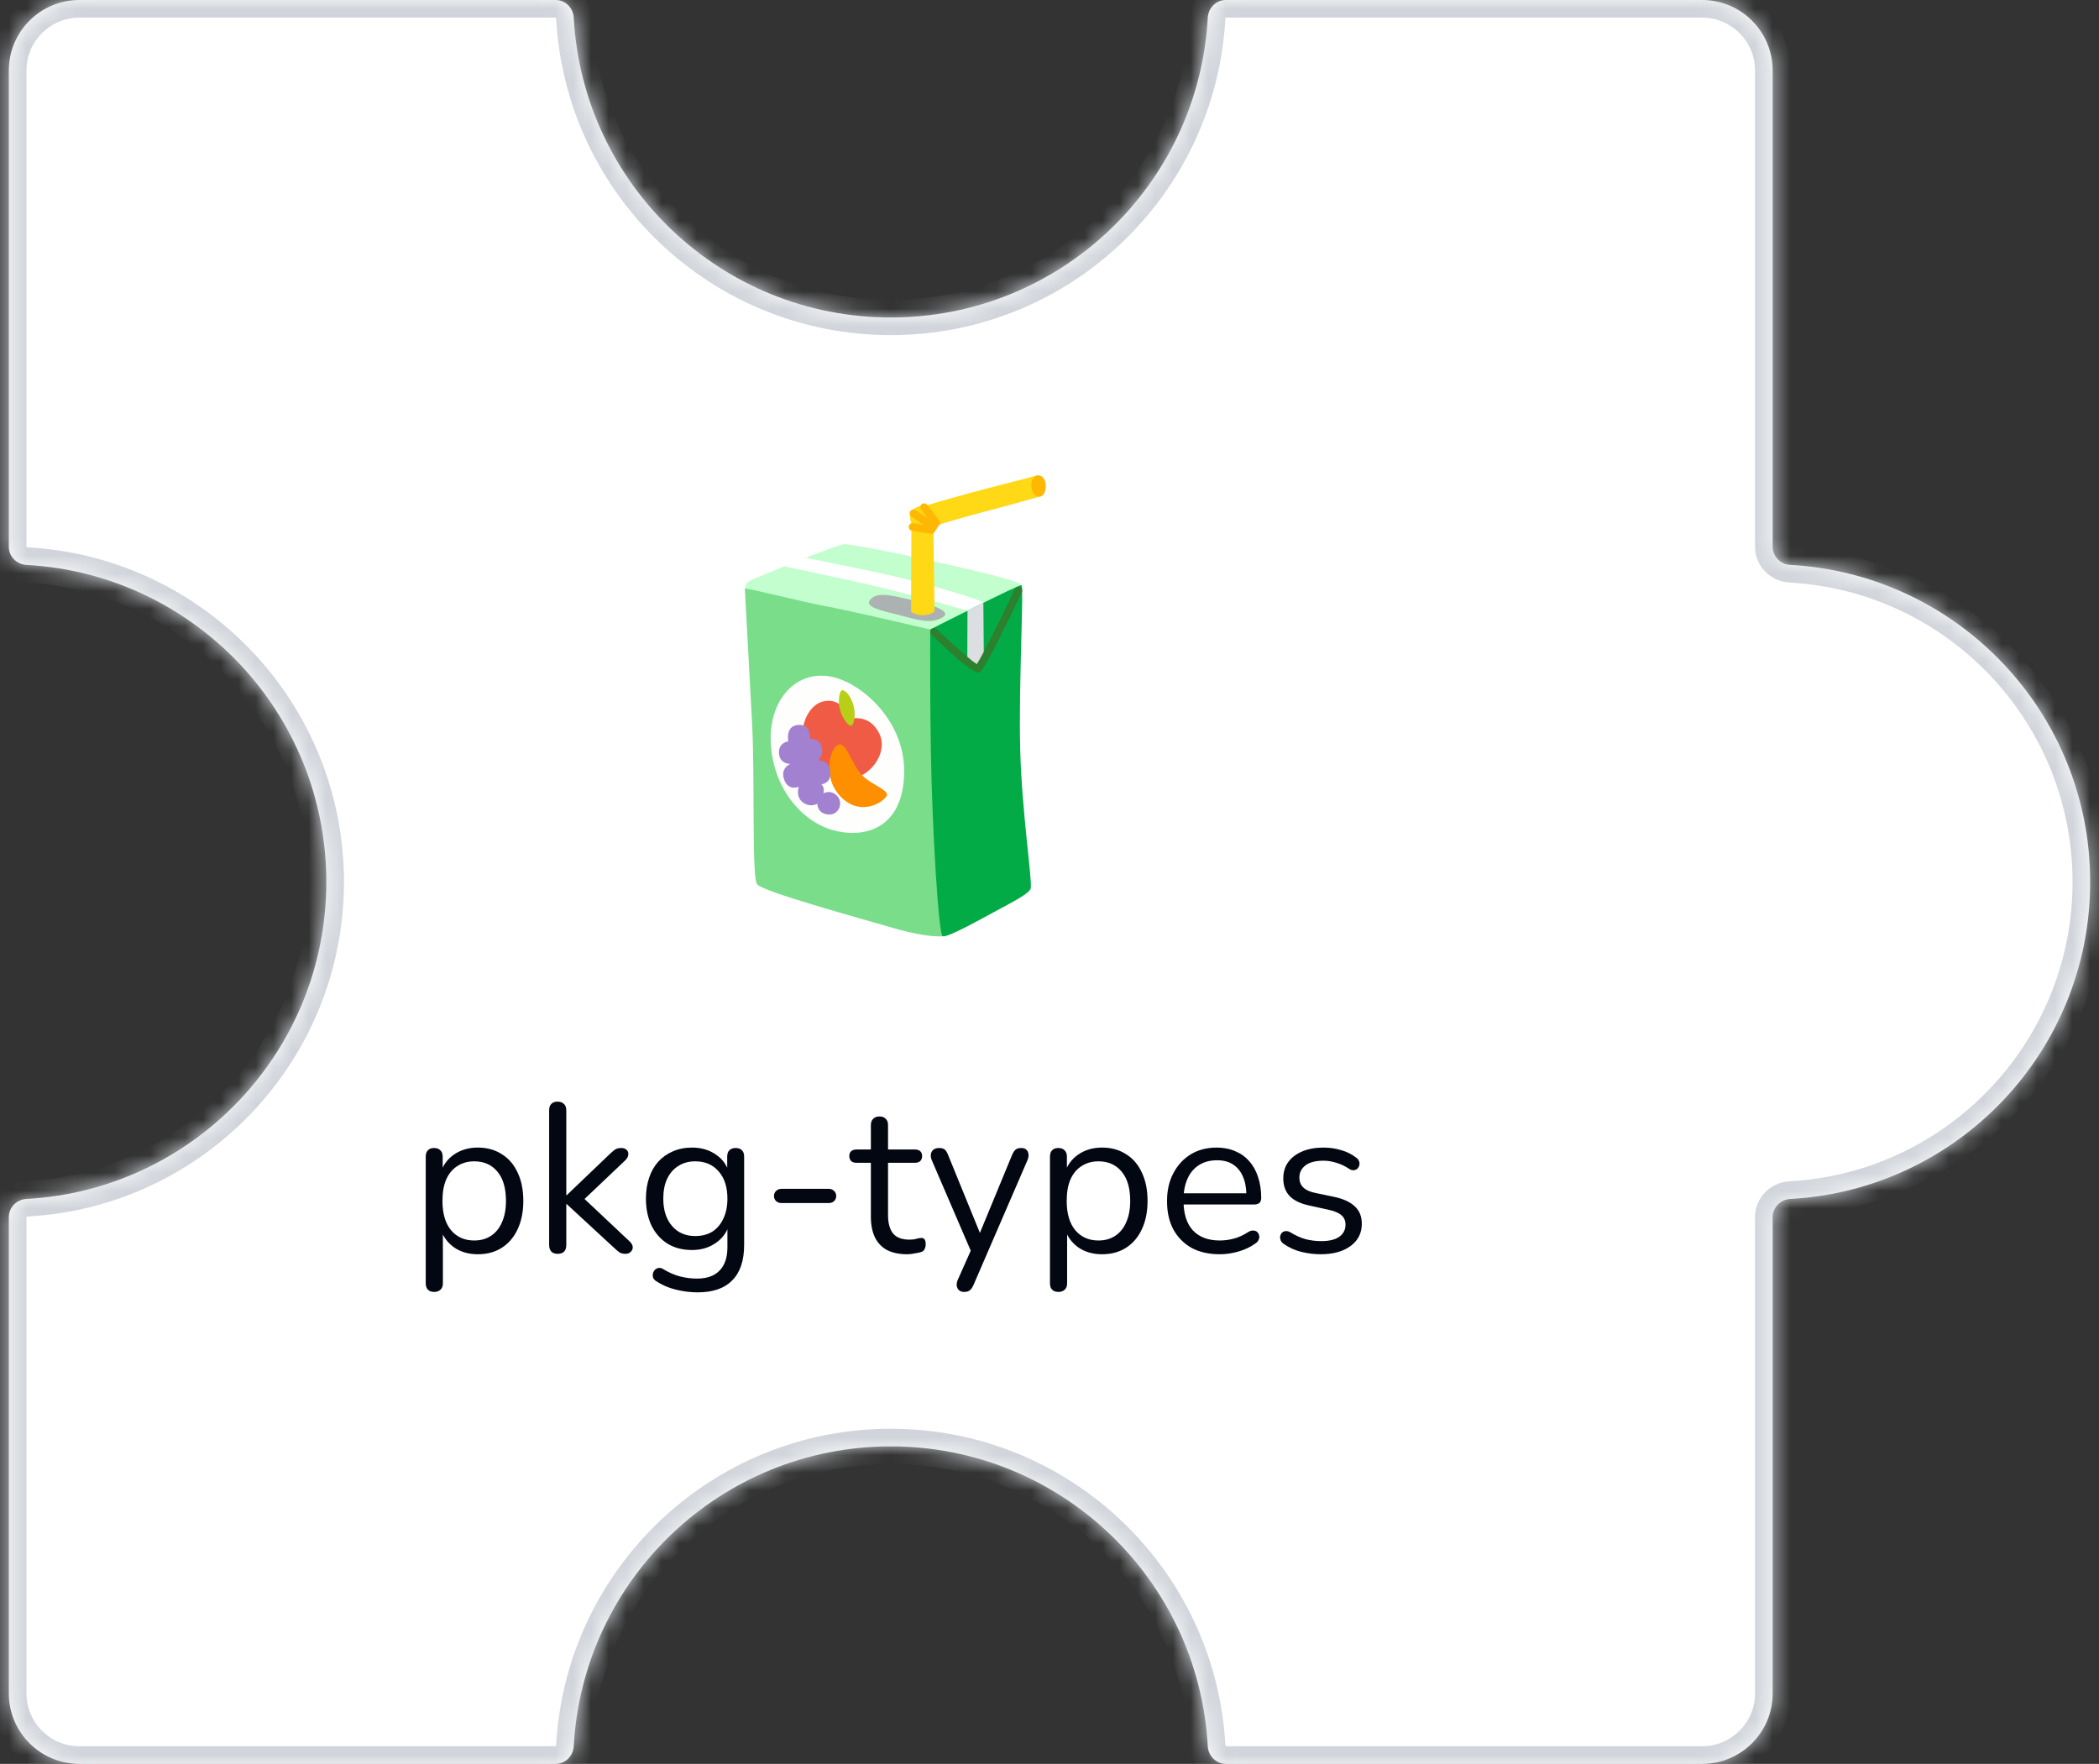 <svg width="119" height="100" viewBox="0 0 119 100" fill="none" xmlns="http://www.w3.org/2000/svg">
<rect x="0" y="0" width="119" height="100" fill="#333333" stroke="none"/>
<mask id="path-1-inside-1_673_10151" fill="white">
<path fill-rule="evenodd" clip-rule="evenodd" d="M50.5 18C60.106 18 67.954 10.476 68.473 1C68.503 0.448 68.948 0 69.5 0L96.5 0C98.709 0 100.5 1.791 100.5 4V31C100.5 31.552 100.948 31.997 101.5 32.027C110.976 32.546 118.5 40.394 118.5 50C118.5 59.606 110.976 67.454 101.5 67.973C100.948 68.003 100.5 68.448 100.5 69V96C100.5 98.209 98.709 100 96.5 100H69.5C68.948 100 68.503 99.552 68.473 99C67.954 89.524 60.106 82 50.5 82C40.894 82 33.046 89.524 32.527 99C32.497 99.552 32.052 100 31.5 100H4.5C2.291 100 0.5 98.209 0.5 96L0.5 69C0.5 68.448 0.948 68.003 1.5 67.973C10.976 67.454 18.5 59.606 18.5 50C18.5 40.394 10.976 32.546 1.5 32.027C0.948 31.997 0.5 31.552 0.5 31L0.5 4C0.5 1.791 2.291 0 4.5 0L31.5 0C32.052 0 32.497 0.448 32.527 1C33.046 10.476 40.894 18 50.5 18Z"/>
</mask>
<path fill-rule="evenodd" clip-rule="evenodd" d="M50.5 18C60.106 18 67.954 10.476 68.473 1C68.503 0.448 68.948 0 69.5 0L96.5 0C98.709 0 100.5 1.791 100.5 4V31C100.5 31.552 100.948 31.997 101.5 32.027C110.976 32.546 118.5 40.394 118.5 50C118.5 59.606 110.976 67.454 101.5 67.973C100.948 68.003 100.5 68.448 100.5 69V96C100.5 98.209 98.709 100 96.5 100H69.5C68.948 100 68.503 99.552 68.473 99C67.954 89.524 60.106 82 50.5 82C40.894 82 33.046 89.524 32.527 99C32.497 99.552 32.052 100 31.5 100H4.5C2.291 100 0.5 98.209 0.5 96L0.5 69C0.5 68.448 0.948 68.003 1.5 67.973C10.976 67.454 18.5 59.606 18.5 50C18.5 40.394 10.976 32.546 1.5 32.027C0.948 31.997 0.5 31.552 0.5 31L0.5 4C0.5 1.791 2.291 0 4.5 0L31.5 0C32.052 0 32.497 0.448 32.527 1C33.046 10.476 40.894 18 50.5 18Z" fill="#FFFFFF" fill-opacity="1"/>
<path d="M96.5 0V-1V0ZM32.527 1L33.526 0.945L32.527 1ZM1.5 67.973L1.445 66.974L1.5 67.973ZM32.527 99L31.529 98.945L32.527 99ZM101.5 67.973L101.555 68.971L101.5 67.973ZM68.473 99L69.471 98.945L68.473 99ZM101.5 32.027L101.555 31.029L101.5 32.027ZM67.474 0.945C66.984 9.894 59.572 17 50.5 17L50.5 19C60.64 19 68.924 11.058 69.471 1.055L67.474 0.945ZM96.5 -1L69.5 -1V1L96.5 1V-1ZM101.5 4C101.5 1.239 99.261 -1 96.5 -1V1C98.157 1 99.5 2.343 99.5 4L101.5 4ZM101.5 31V4L99.5 4V31H101.5ZM101.445 33.026C110.394 33.516 117.5 40.928 117.5 50H119.5C119.5 39.86 111.558 31.576 101.555 31.029L101.445 33.026ZM117.5 50C117.5 59.072 110.394 66.484 101.445 66.974L101.555 68.971C111.558 68.424 119.5 60.14 119.5 50H117.5ZM101.5 96V69H99.5V96H101.5ZM96.5 101C99.261 101 101.5 98.761 101.5 96H99.5C99.5 97.657 98.157 99 96.5 99V101ZM69.5 101H96.5V99H69.5V101ZM50.5 83C59.572 83 66.984 90.106 67.474 99.055L69.471 98.945C68.924 88.942 60.64 81 50.5 81V83ZM33.526 99.055C34.016 90.106 41.428 83 50.5 83V81C40.36 81 32.077 88.942 31.529 98.945L33.526 99.055ZM4.5 101H31.5L31.5 99H4.5V101ZM-0.5 96C-0.5 98.761 1.739 101 4.5 101V99C2.843 99 1.5 97.657 1.5 96H-0.5ZM-0.5 69L-0.5 96H1.5L1.5 69H-0.5ZM17.5 50C17.5 59.072 10.394 66.484 1.445 66.974L1.555 68.971C11.558 68.424 19.5 60.14 19.5 50L17.5 50ZM1.445 33.026C10.394 33.516 17.5 40.928 17.5 50L19.5 50C19.5 39.86 11.558 31.576 1.555 31.029L1.445 33.026ZM-0.5 4L-0.5 31H1.5L1.5 4H-0.5ZM4.5 -1C1.739 -1 -0.5 1.239 -0.5 4H1.5C1.5 2.343 2.843 1 4.5 1V-1ZM31.5 -1L4.5 -1V1L31.5 1V-1ZM50.5 17C41.428 17 34.016 9.894 33.526 0.945L31.529 1.055C32.077 11.058 40.36 19 50.5 19L50.5 17ZM31.5 1C31.501 1 31.501 1 31.501 1C31.5 1 31.5 1 31.5 1C31.5 1 31.503 1.001 31.508 1.006C31.519 1.016 31.528 1.033 31.529 1.055L33.526 0.945C33.468 -0.101 32.618 -1 31.5 -1V1ZM1.555 31.029C1.533 31.028 1.516 31.019 1.506 31.008C1.501 31.003 1.5 31 1.5 31C1.5 31 1.5 31 1.5 31.001C1.5 31.001 1.5 31.001 1.5 31H-0.5C-0.5 32.118 0.399 32.968 1.445 33.026L1.555 31.029ZM1.5 69C1.5 68.999 1.5 68.999 1.5 68.999C1.5 69 1.5 69 1.5 69C1.5 69 1.501 68.997 1.506 68.992C1.516 68.981 1.533 68.972 1.555 68.971L1.445 66.974C0.399 67.031 -0.5 67.882 -0.5 69H1.5ZM69.471 1.055C69.472 1.033 69.481 1.016 69.492 1.006C69.497 1.001 69.5 1 69.5 1C69.5 1 69.5 1 69.499 1C69.499 1 69.499 1 69.5 1V-1C68.382 -1 67.531 -0.101 67.474 0.945L69.471 1.055ZM31.529 98.945C31.528 98.967 31.519 98.984 31.508 98.994C31.503 98.999 31.5 99 31.5 99C31.5 99 31.5 99 31.501 99C31.501 99 31.501 99 31.5 99L31.5 101C32.618 101 33.468 100.101 33.526 99.055L31.529 98.945ZM101.445 66.974C100.399 67.031 99.5 67.882 99.5 69H101.5C101.5 68.999 101.5 68.999 101.5 68.999C101.5 69 101.5 69 101.5 69C101.5 69 101.501 68.997 101.506 68.992C101.516 68.981 101.533 68.972 101.555 68.971L101.445 66.974ZM69.5 99C69.499 99 69.499 99 69.499 99C69.5 99 69.5 99 69.5 99C69.5 99 69.497 98.999 69.492 98.994C69.481 98.984 69.472 98.967 69.471 98.945L67.474 99.055C67.531 100.101 68.382 101 69.5 101V99ZM99.5 31C99.5 32.118 100.399 32.968 101.445 33.026L101.555 31.029C101.533 31.028 101.516 31.019 101.506 31.008C101.501 31.003 101.5 31 101.5 31C101.5 31 101.5 31 101.5 31.001C101.5 31.001 101.5 31.001 101.5 31H99.5Z" fill="#D1D5DB" mask="url(#path-1-inside-1_673_10151)"/>
<path d="M24.617 73.244C24.457 73.244 24.337 73.2 24.257 73.112C24.177 73.032 24.137 72.912 24.137 72.752V65.576C24.137 65.416 24.177 65.296 24.257 65.216C24.337 65.128 24.453 65.084 24.605 65.084C24.765 65.084 24.885 65.128 24.965 65.216C25.053 65.296 25.097 65.416 25.097 65.576V66.716L24.965 66.548C25.093 66.092 25.345 65.732 25.721 65.468C26.105 65.196 26.561 65.06 27.089 65.06C27.609 65.06 28.061 65.184 28.445 65.432C28.837 65.672 29.137 66.02 29.345 66.476C29.561 66.924 29.669 67.46 29.669 68.084C29.669 68.7 29.561 69.236 29.345 69.692C29.137 70.14 28.841 70.488 28.457 70.736C28.073 70.984 27.617 71.108 27.089 71.108C26.561 71.108 26.109 70.976 25.733 70.712C25.357 70.44 25.101 70.08 24.965 69.632H25.109V72.752C25.109 72.912 25.065 73.032 24.977 73.112C24.889 73.2 24.769 73.244 24.617 73.244ZM26.885 70.328C27.253 70.328 27.569 70.24 27.833 70.064C28.105 69.888 28.313 69.632 28.457 69.296C28.609 68.96 28.685 68.556 28.685 68.084C28.685 67.356 28.521 66.8 28.193 66.416C27.873 66.032 27.437 65.84 26.885 65.84C26.525 65.84 26.209 65.928 25.937 66.104C25.665 66.272 25.453 66.524 25.301 66.86C25.157 67.188 25.085 67.596 25.085 68.084C25.085 68.804 25.249 69.36 25.577 69.752C25.905 70.136 26.341 70.328 26.885 70.328ZM31.613 71.084C31.453 71.084 31.333 71.04 31.253 70.952C31.173 70.864 31.133 70.74 31.133 70.58V62.948C31.133 62.788 31.173 62.668 31.253 62.588C31.333 62.5 31.453 62.456 31.613 62.456C31.765 62.456 31.885 62.5 31.973 62.588C32.061 62.668 32.105 62.788 32.105 62.948V67.76H32.129L34.589 65.408C34.701 65.304 34.797 65.224 34.877 65.168C34.965 65.112 35.081 65.084 35.225 65.084C35.353 65.084 35.453 65.12 35.525 65.192C35.597 65.256 35.629 65.34 35.621 65.444C35.621 65.54 35.573 65.644 35.477 65.756L32.861 68.24V67.712L35.705 70.388C35.817 70.5 35.873 70.608 35.873 70.712C35.873 70.816 35.833 70.904 35.753 70.976C35.681 71.048 35.585 71.084 35.465 71.084C35.321 71.084 35.205 71.056 35.117 71C35.029 70.936 34.921 70.844 34.793 70.724L32.129 68.264H32.105V70.58C32.105 70.916 31.941 71.084 31.613 71.084ZM39.56 73.268C39.136 73.268 38.72 73.216 38.312 73.112C37.912 73.016 37.548 72.86 37.22 72.644C37.124 72.588 37.06 72.52 37.028 72.44C37.004 72.36 37 72.28 37.016 72.2C37.032 72.128 37.068 72.06 37.124 71.996C37.18 71.94 37.244 71.904 37.316 71.888C37.396 71.872 37.476 71.884 37.556 71.924C37.908 72.14 38.244 72.288 38.564 72.368C38.884 72.448 39.2 72.488 39.512 72.488C40.08 72.488 40.508 72.336 40.796 72.032C41.092 71.728 41.24 71.288 41.24 70.712V69.356H41.36C41.24 69.82 40.984 70.188 40.592 70.46C40.208 70.732 39.756 70.868 39.236 70.868C38.7 70.868 38.236 70.748 37.844 70.508C37.452 70.26 37.148 69.916 36.932 69.476C36.724 69.036 36.62 68.528 36.62 67.952C36.62 67.52 36.68 67.128 36.8 66.776C36.92 66.416 37.092 66.112 37.316 65.864C37.548 65.608 37.824 65.412 38.144 65.276C38.472 65.132 38.836 65.06 39.236 65.06C39.764 65.06 40.22 65.196 40.604 65.468C40.988 65.732 41.236 66.092 41.348 66.548L41.228 66.692V65.576C41.228 65.416 41.268 65.296 41.348 65.216C41.436 65.128 41.556 65.084 41.708 65.084C41.868 65.084 41.988 65.128 42.068 65.216C42.148 65.296 42.188 65.416 42.188 65.576V70.58C42.188 71.468 41.964 72.136 41.516 72.584C41.076 73.04 40.424 73.268 39.56 73.268ZM39.416 70.076C39.792 70.076 40.116 69.992 40.388 69.824C40.66 69.648 40.868 69.4 41.012 69.08C41.164 68.76 41.24 68.384 41.24 67.952C41.24 67.304 41.076 66.792 40.748 66.416C40.42 66.032 39.976 65.84 39.416 65.84C39.048 65.84 38.728 65.928 38.456 66.104C38.184 66.272 37.972 66.516 37.82 66.836C37.676 67.148 37.604 67.52 37.604 67.952C37.604 68.6 37.768 69.116 38.096 69.5C38.424 69.884 38.864 70.076 39.416 70.076ZM44.3 68.204C44.18 68.204 44.08 68.168 44 68.096C43.92 68.016 43.88 67.92 43.88 67.808C43.88 67.688 43.92 67.592 44 67.52C44.08 67.44 44.18 67.4 44.3 67.4H47C47.112 67.4 47.208 67.44 47.288 67.52C47.368 67.592 47.408 67.688 47.408 67.808C47.408 67.92 47.368 68.016 47.288 68.096C47.208 68.168 47.112 68.204 47 68.204H44.3ZM51.438 71.108C50.981 71.108 50.597 71.028 50.285 70.868C49.981 70.7 49.754 70.46 49.602 70.148C49.45 69.828 49.373 69.44 49.373 68.984V65.924H48.569C48.434 65.924 48.33 65.892 48.258 65.828C48.185 65.756 48.15 65.66 48.15 65.54C48.15 65.42 48.185 65.328 48.258 65.264C48.33 65.2 48.434 65.168 48.569 65.168H49.373V63.788C49.373 63.628 49.417 63.508 49.505 63.428C49.593 63.34 49.714 63.296 49.865 63.296C50.017 63.296 50.133 63.34 50.214 63.428C50.301 63.508 50.346 63.628 50.346 63.788V65.168H51.858C51.993 65.168 52.097 65.2 52.169 65.264C52.242 65.328 52.278 65.42 52.278 65.54C52.278 65.66 52.242 65.756 52.169 65.828C52.097 65.892 51.993 65.924 51.858 65.924H50.346V68.888C50.346 69.344 50.441 69.692 50.633 69.932C50.825 70.164 51.138 70.28 51.569 70.28C51.721 70.28 51.849 70.264 51.953 70.232C52.066 70.2 52.157 70.184 52.23 70.184C52.301 70.176 52.361 70.2 52.41 70.256C52.458 70.312 52.481 70.408 52.481 70.544C52.481 70.64 52.462 70.728 52.422 70.808C52.389 70.888 52.33 70.944 52.242 70.976C52.145 71.008 52.017 71.036 51.858 71.06C51.706 71.092 51.566 71.108 51.438 71.108ZM54.659 73.244C54.539 73.244 54.443 73.212 54.371 73.148C54.299 73.084 54.255 72.996 54.239 72.884C54.231 72.78 54.251 72.672 54.299 72.56L55.127 70.7V71.12L52.823 65.768C52.775 65.648 52.759 65.536 52.775 65.432C52.791 65.328 52.839 65.244 52.919 65.18C52.999 65.116 53.111 65.084 53.255 65.084C53.383 65.084 53.483 65.112 53.555 65.168C53.627 65.224 53.691 65.324 53.747 65.468L55.715 70.292H55.391L57.383 65.468C57.447 65.324 57.515 65.224 57.587 65.168C57.659 65.112 57.763 65.084 57.899 65.084C58.027 65.084 58.123 65.116 58.187 65.18C58.259 65.244 58.299 65.328 58.307 65.432C58.323 65.528 58.307 65.636 58.259 65.756L55.187 72.86C55.123 73.004 55.051 73.104 54.971 73.16C54.899 73.216 54.795 73.244 54.659 73.244ZM60.007 73.244C59.847 73.244 59.727 73.2 59.647 73.112C59.567 73.032 59.527 72.912 59.527 72.752V65.576C59.527 65.416 59.567 65.296 59.647 65.216C59.727 65.128 59.843 65.084 59.995 65.084C60.155 65.084 60.275 65.128 60.355 65.216C60.443 65.296 60.487 65.416 60.487 65.576V66.716L60.355 66.548C60.483 66.092 60.735 65.732 61.111 65.468C61.495 65.196 61.951 65.06 62.479 65.06C62.999 65.06 63.451 65.184 63.835 65.432C64.227 65.672 64.527 66.02 64.735 66.476C64.951 66.924 65.059 67.46 65.059 68.084C65.059 68.7 64.951 69.236 64.735 69.692C64.527 70.14 64.231 70.488 63.847 70.736C63.463 70.984 63.007 71.108 62.479 71.108C61.951 71.108 61.499 70.976 61.123 70.712C60.747 70.44 60.491 70.08 60.355 69.632H60.499V72.752C60.499 72.912 60.455 73.032 60.367 73.112C60.279 73.2 60.159 73.244 60.007 73.244ZM62.275 70.328C62.643 70.328 62.959 70.24 63.223 70.064C63.495 69.888 63.703 69.632 63.847 69.296C63.999 68.96 64.075 68.556 64.075 68.084C64.075 67.356 63.911 66.8 63.583 66.416C63.263 66.032 62.827 65.84 62.275 65.84C61.915 65.84 61.599 65.928 61.327 66.104C61.055 66.272 60.843 66.524 60.691 66.86C60.547 67.188 60.475 67.596 60.475 68.084C60.475 68.804 60.639 69.36 60.967 69.752C61.295 70.136 61.731 70.328 62.275 70.328ZM69.151 71.108C68.535 71.108 68.003 70.988 67.555 70.748C67.115 70.5 66.771 70.152 66.523 69.704C66.283 69.256 66.163 68.72 66.163 68.096C66.163 67.488 66.283 66.96 66.523 66.512C66.763 66.056 67.091 65.7 67.507 65.444C67.931 65.188 68.419 65.06 68.971 65.06C69.363 65.06 69.715 65.128 70.027 65.264C70.339 65.392 70.603 65.58 70.819 65.828C71.043 66.076 71.211 66.376 71.323 66.728C71.443 67.08 71.503 67.476 71.503 67.916C71.503 68.044 71.467 68.14 71.395 68.204C71.323 68.26 71.219 68.288 71.083 68.288H66.907V67.652H70.855L70.663 67.808C70.663 67.376 70.599 67.012 70.471 66.716C70.343 66.412 70.155 66.18 69.907 66.02C69.667 65.86 69.363 65.78 68.995 65.78C68.587 65.78 68.239 65.876 67.951 66.068C67.671 66.252 67.459 66.512 67.315 66.848C67.171 67.176 67.099 67.56 67.099 68V68.072C67.099 68.808 67.275 69.368 67.627 69.752C67.987 70.136 68.495 70.328 69.151 70.328C69.423 70.328 69.691 70.292 69.955 70.22C70.227 70.148 70.491 70.028 70.747 69.86C70.859 69.788 70.959 69.756 71.047 69.764C71.143 69.764 71.219 69.792 71.275 69.848C71.331 69.896 71.367 69.96 71.383 70.04C71.407 70.112 71.399 70.192 71.359 70.28C71.327 70.368 71.259 70.444 71.155 70.508C70.891 70.7 70.579 70.848 70.219 70.952C69.859 71.056 69.503 71.108 69.151 71.108ZM74.878 71.108C74.518 71.108 74.154 71.064 73.786 70.976C73.426 70.888 73.09 70.736 72.778 70.52C72.698 70.464 72.642 70.4 72.61 70.328C72.578 70.248 72.566 70.172 72.574 70.1C72.59 70.02 72.622 69.952 72.67 69.896C72.726 69.84 72.79 69.808 72.862 69.8C72.942 69.784 73.03 69.8 73.126 69.848C73.438 70.04 73.738 70.176 74.026 70.256C74.322 70.328 74.614 70.364 74.902 70.364C75.358 70.364 75.702 70.28 75.934 70.112C76.166 69.944 76.282 69.716 76.282 69.428C76.282 69.204 76.206 69.028 76.054 68.9C75.902 68.764 75.662 68.66 75.334 68.588L74.242 68.348C73.738 68.244 73.362 68.064 73.114 67.808C72.874 67.552 72.754 67.22 72.754 66.812C72.754 66.452 72.846 66.144 73.03 65.888C73.222 65.624 73.49 65.42 73.834 65.276C74.178 65.132 74.578 65.06 75.034 65.06C75.386 65.06 75.718 65.108 76.03 65.204C76.35 65.292 76.638 65.436 76.894 65.636C76.974 65.692 77.026 65.76 77.05 65.84C77.082 65.912 77.086 65.988 77.062 66.068C77.046 66.14 77.01 66.204 76.954 66.26C76.898 66.308 76.83 66.336 76.75 66.344C76.67 66.352 76.586 66.328 76.498 66.272C76.258 66.112 76.014 65.996 75.766 65.924C75.518 65.844 75.274 65.804 75.034 65.804C74.586 65.804 74.246 65.892 74.014 66.068C73.782 66.244 73.666 66.476 73.666 66.764C73.666 66.988 73.738 67.172 73.882 67.316C74.026 67.46 74.25 67.564 74.554 67.628L75.646 67.856C76.166 67.968 76.554 68.148 76.81 68.396C77.074 68.636 77.206 68.964 77.206 69.38C77.206 69.908 76.994 70.328 76.57 70.64C76.146 70.952 75.582 71.108 74.878 71.108Z" fill="#030712"/>
<path d="M48.835 36.662L42.236 33.394C42.236 33.394 42.22 33.081 42.516 32.923C42.813 32.766 47.49 30.85 47.866 30.85C48.242 30.85 50.445 31.274 52.049 31.631C53.652 31.987 57.889 32.897 57.909 33.175C57.929 33.453 53.573 37.907 53.573 37.907L48.835 36.662Z" fill="#C3FECE"/>
<path d="M54.855 34.623C54.855 34.623 52.088 33.809 49.395 33.177C48.142 32.882 44.458 32.11 44.458 32.11C44.458 32.11 44.85 31.939 45.145 31.814C45.445 31.69 45.683 31.624 45.683 31.624C45.683 31.624 48.085 32.103 49.87 32.484C52.285 32.998 55.665 34.006 55.743 34.166C55.824 34.323 54.855 34.623 54.855 34.623Z" fill="white"/>
<path d="M49.496 33.858C48.907 34.267 49.485 34.514 50.57 34.767C51.758 35.045 52.663 35.454 53.427 35.01C54.116 34.612 52.429 34.179 51.655 34.013C51.064 33.886 49.951 33.542 49.496 33.858Z" fill="#ACB1B2"/>
<path d="M51.653 34.68C51.648 34.68 51.672 29.887 51.672 29.71C51.672 29.533 51.474 29.373 51.692 28.997C51.911 28.621 52.484 28.66 52.484 28.66C52.484 28.66 54.862 27.969 55.811 27.73C56.761 27.492 58.861 26.938 58.861 26.938L59.001 28.139C59.001 28.139 56.8 28.761 55.711 29.038C54.621 29.316 53.136 29.771 53.136 29.771L52.917 29.97L52.981 34.654C52.981 34.654 52.777 34.881 52.322 34.881C51.88 34.879 51.653 34.68 51.653 34.68Z" fill="#FFD816"/>
<path d="M58.469 27.553C58.487 27.927 58.686 28.159 58.922 28.159C59.158 28.159 59.32 27.857 59.285 27.463C59.248 27.072 58.994 26.892 58.778 26.965C58.561 27.037 58.456 27.28 58.469 27.553ZM52.922 30.08C52.88 30.08 52.838 30.069 52.801 30.043L51.666 29.286C51.618 29.253 51.584 29.203 51.573 29.146C51.562 29.089 51.573 29.03 51.605 28.982C51.621 28.957 51.641 28.937 51.665 28.921C51.689 28.905 51.716 28.893 51.744 28.888C51.772 28.882 51.801 28.882 51.83 28.888C51.858 28.893 51.885 28.904 51.909 28.92L53.044 29.677C53.145 29.745 53.171 29.881 53.105 29.981C53.062 30.045 52.992 30.08 52.922 30.08Z" fill="#FEB804"/>
<path d="M53.097 29.896C53.031 29.896 52.965 29.865 52.922 29.808C52.631 29.421 52.298 28.982 52.239 28.914C52.165 28.842 52.149 28.723 52.208 28.634C52.224 28.61 52.245 28.589 52.269 28.573C52.293 28.557 52.319 28.546 52.348 28.54C52.376 28.534 52.405 28.534 52.433 28.54C52.462 28.545 52.489 28.556 52.513 28.573C52.552 28.599 52.574 28.614 53.272 29.544C53.344 29.64 53.278 29.778 53.182 29.85C53.142 29.881 53.142 29.896 53.097 29.896Z" fill="#FEB804"/>
<path d="M52.83 30.263C52.819 30.263 52.808 30.263 52.795 30.261L51.701 30.088C51.673 30.084 51.645 30.074 51.621 30.059C51.597 30.044 51.575 30.024 51.559 30.001C51.542 29.978 51.529 29.952 51.523 29.924C51.516 29.896 51.515 29.867 51.519 29.839C51.524 29.811 51.534 29.784 51.549 29.759C51.564 29.735 51.583 29.713 51.606 29.697C51.63 29.68 51.656 29.668 51.684 29.661C51.712 29.654 51.74 29.653 51.769 29.657L52.862 29.83C52.981 29.85 53.083 29.872 53.064 29.992C53.048 30.097 52.937 30.263 52.83 30.263Z" fill="#FEB804"/>
<path d="M42.227 33.37C42.575 33.37 45.366 34.102 46.805 34.367C48.245 34.632 52.591 35.66 52.738 35.688C52.884 35.717 52.856 37.598 52.856 37.598C52.856 37.598 54.912 48.229 54.853 48.73C54.794 49.229 53.444 53.077 53.444 53.077C53.444 53.077 52.65 53.195 50.625 52.607C48.599 52.018 43.253 50.55 42.929 50.139C42.605 49.728 42.811 44.294 42.636 40.947C42.457 37.598 42.227 33.37 42.227 33.37Z" fill="#79DD8A"/>
<path d="M58.434 50.373C58.546 50.003 57.924 46.04 57.837 42.398C57.749 38.758 58.062 33.219 57.911 33.175C57.76 33.133 52.738 35.688 52.738 35.688C52.738 35.688 52.716 39.302 52.777 42.71C52.856 47.12 53.208 52.959 53.442 53.077C53.676 53.195 55.708 52.057 56.321 51.725C57.406 51.137 58.347 50.668 58.434 50.373Z" fill="#02AB46"/>
<path d="M54.84 37.362L54.851 34.619L55.75 34.177L55.776 37.185L55.361 37.913L54.84 37.362Z" fill="#DBDFE1"/>
<path d="M46.88 38.324C44.937 38.117 43.592 39.849 43.697 42.107C43.822 44.773 45.578 46.737 47.479 47.129C49.38 47.521 51.222 46.696 51.261 43.78C51.305 40.742 48.634 38.51 46.88 38.324Z" fill="#FEFEFD"/>
<path d="M48.175 40.759C48.175 40.759 47.781 39.436 46.597 39.788C45.414 40.14 44.773 42.715 46.781 43.874C48.711 44.987 50.487 42.944 49.866 41.621C49.301 40.413 48.175 40.759 48.175 40.759Z" fill="#EF5B44"/>
<path d="M47.724 39.14C47.591 39.188 47.486 39.733 47.626 40.254C47.731 40.643 48.065 41.177 48.26 41.142C48.415 41.113 48.533 40.501 48.387 39.987C48.216 39.394 47.879 39.083 47.724 39.14Z" fill="#B8CF17"/>
<path d="M47.696 42.212C47.14 42.043 46.514 43.953 47.639 45.143C48.879 46.453 50.327 45.298 50.288 45.044C50.231 44.692 49.26 44.438 48.781 43.848C48.302 43.253 48.019 42.31 47.696 42.212Z" fill="#FD8F01"/>
<path d="M45.919 41.888C45.919 41.888 46.031 41.052 45.257 41.098C44.508 41.144 44.692 42.028 44.692 42.028C44.692 42.028 44.069 42.102 44.174 42.793C44.252 43.316 44.804 43.31 44.804 43.31C44.804 43.31 44.198 43.548 44.473 44.239C44.718 44.854 45.283 44.607 45.283 44.607C45.283 44.607 45.075 45.206 45.565 45.523C45.978 45.79 46.339 45.565 46.339 45.565C46.339 45.565 46.318 46.077 46.888 46.171C47.58 46.285 47.879 45.443 47.387 45.053C47.013 44.758 46.674 44.987 46.674 44.987C46.674 44.987 46.744 44.823 46.678 44.635C46.635 44.513 46.565 44.467 46.565 44.467C46.565 44.467 47.171 44.41 47.072 43.721C46.974 43.03 46.368 43.115 46.368 43.115C46.368 43.115 46.72 42.833 46.58 42.325C46.442 41.816 45.919 41.888 45.919 41.888Z" fill="#A281D0"/>
<path d="M55.464 38.125C54.96 38.125 52.814 35.992 52.795 35.971C52.776 35.949 52.762 35.923 52.753 35.896C52.744 35.869 52.74 35.84 52.743 35.811C52.745 35.783 52.753 35.755 52.766 35.729C52.779 35.704 52.797 35.681 52.819 35.662C52.911 35.583 53.046 35.594 53.127 35.684C53.265 35.837 54.906 37.36 55.378 37.653C55.684 37.196 56.68 35.194 57.535 33.387C57.587 33.278 57.719 33.232 57.826 33.282C57.935 33.335 57.981 33.464 57.931 33.573C55.822 38.029 55.614 38.088 55.503 38.119C55.49 38.125 55.477 38.125 55.464 38.125Z" fill="#2D802D"/>
</svg>
